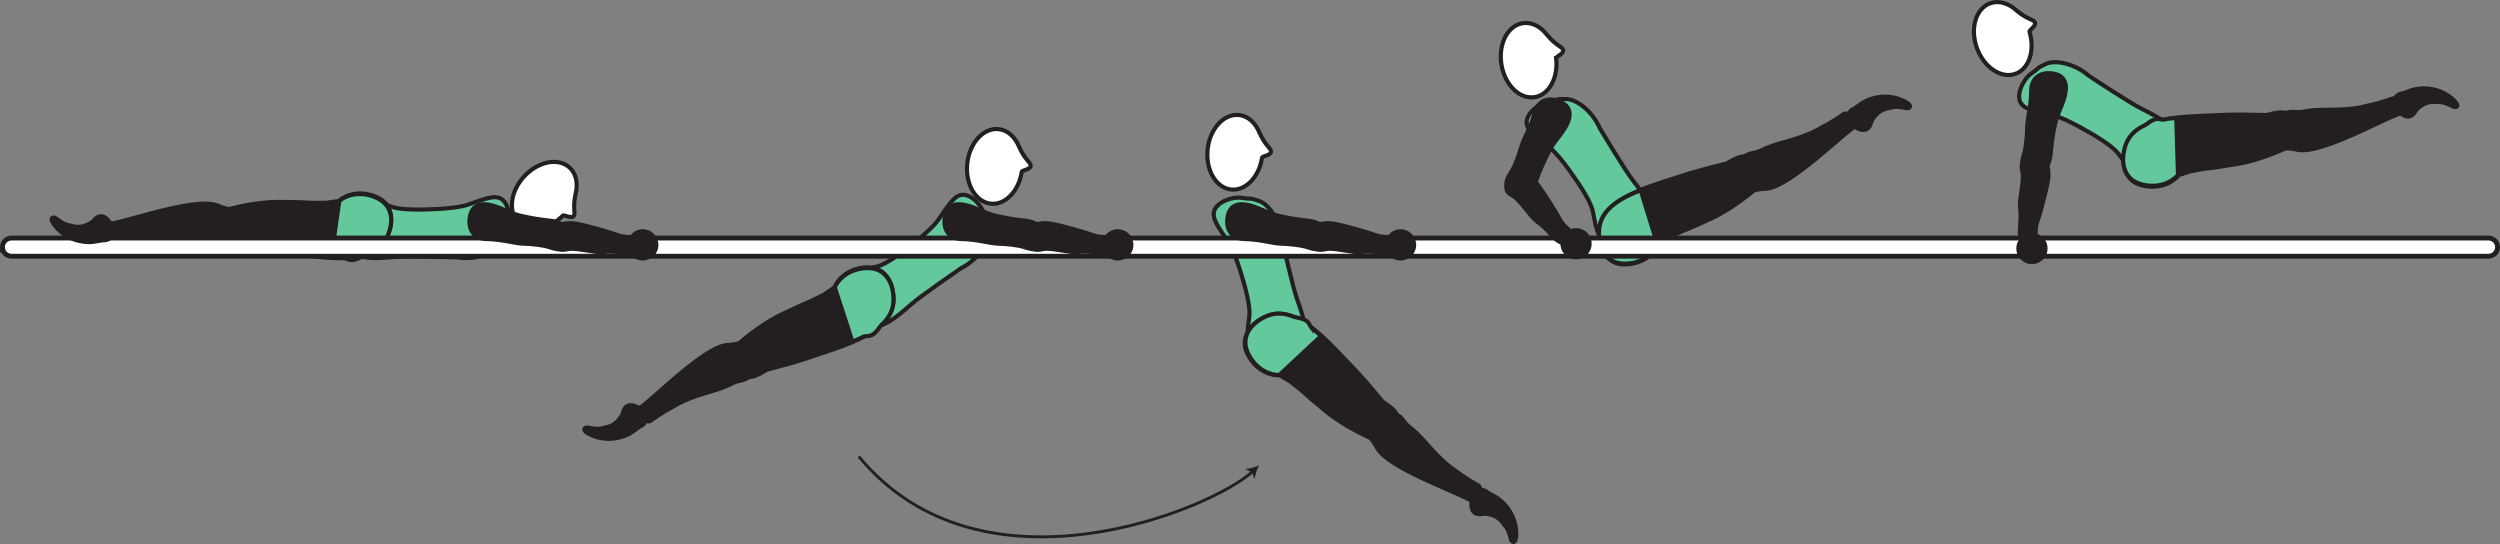 <?xml version="1.0" encoding="UTF-8" standalone="no"?>
<!-- Created with Inkscape (http://www.inkscape.org/) -->

<svg
   version="1.1"
   id="svg1"
   width="341.258"
   height="74.26"
   viewBox="0 0 341.258 74.26"
   sodipodi:docname="cell.svg"
   xmlns:inkscape="http://www.inkscape.org/namespaces/inkscape"
   xmlns:sodipodi="http://sodipodi.sourceforge.net/DTD/sodipodi-0.dtd"
   xmlns="http://www.w3.org/2000/svg"
   xmlns:svg="http://www.w3.org/2000/svg">
  <rect x="0" y="0" width="341.258" height="74.26" fill="#808080" stroke="none"/>
  <sodipodi:namedview
     id="namedview1"
     pagecolor="#ffffff"
     bordercolor="#000000"
     borderopacity="0.25"
     inkscape:showpageshadow="2"
     inkscape:pageopacity="0.0"
     inkscape:pagecheckerboard="0"
     inkscape:deskcolor="#d1d1d1">
    <inkscape:page
       x="0"
       y="0"
       inkscape:label="1"
       id="page1"
       width="341.258"
       height="74.26"
       margin="0"
       bleed="0" />
  </sodipodi:namedview>
  <defs
     id="defs1" />
  <path
     style="fill:#231f20;fill-opacity:1;fill-rule:nonzero;stroke:none"
     d="m 255.556,16.625 c -0.27,1.328 -1.249,1.484 -2.14,0.943 -0.266,-0.156 -0.662,-0.016 -0.906,-0.192 -0.568,-0.418 -0.782,-2.147 0.614,-2.694 0.099,-0.041 0.735,-0.552 1.276,-0.864 1.047,-0.605 3.443,-1.313 5.798,0.004 1.113,0.626 0.541,1.163 0.009,1.054 -1.672,-0.366 -1.88,-0.068 -2.359,-0.006 -1.609,0.214 -2.292,1.755 -2.292,1.755"
     id="path4" />
  <path
     style="fill:none;stroke:#231f20;stroke-width:0.333;stroke-linecap:butt;stroke-linejoin:miter;stroke-miterlimit:4;stroke-dasharray:none;stroke-opacity:1"
     d="m 255.556,16.625 c -0.27,1.328 -1.249,1.484 -2.14,0.943 -0.266,-0.156 -0.662,-0.016 -0.906,-0.192 -0.568,-0.418 -0.782,-2.147 0.614,-2.694 0.099,-0.041 0.735,-0.552 1.276,-0.864 1.047,-0.605 3.443,-1.313 5.798,0.004 1.113,0.626 0.541,1.163 0.009,1.054 -1.672,-0.366 -1.88,-0.068 -2.359,-0.006 -1.609,0.214 -2.292,1.755 -2.292,1.755 z"
     id="path5" />
  <path
     style="fill:#63c99d;fill-opacity:1;fill-rule:nonzero;stroke:none"
     d="m 215.635,25.292 c 1.703,2.636 1.781,3.385 1.937,4.302 0.974,5.692 3.755,5.104 5.848,3.13 2.48,-2.323 3.407,-3.11 -0.489,-8.052 -1.088,-1.37 -4.563,-7.183 -4.563,-7.183 -0.962,-2.255 -3.098,-3.932 -4.561,-3.968 -1.532,-0.032 -0.933,0.093 -2.355,0.323 -1.36,0.213 -3.046,1.598 -3.062,2.838 -0.016,1.188 1.396,2.058 3.281,3.584 1.489,1.208 3.964,5.026 3.964,5.026"
     id="path6" />
  <path
     style="fill:none;stroke:#231f20;stroke-width:0.566;stroke-linecap:butt;stroke-linejoin:miter;stroke-miterlimit:4;stroke-dasharray:none;stroke-opacity:1"
     d="m 215.635,25.292 c 1.703,2.636 1.781,3.385 1.937,4.302 0.974,5.692 3.755,5.104 5.848,3.13 2.48,-2.323 3.407,-3.11 -0.489,-8.052 -1.088,-1.37 -4.563,-7.183 -4.563,-7.183 -0.962,-2.255 -3.098,-3.932 -4.561,-3.968 -1.532,-0.032 -0.933,0.093 -2.355,0.323 -1.36,0.213 -3.046,1.598 -3.062,2.838 -0.016,1.188 1.396,2.058 3.281,3.584 1.489,1.208 3.964,5.026 3.964,5.026 z"
     id="path7" />
  <path
     style="fill:#231f20;fill-opacity:1;fill-rule:nonzero;stroke:none"
     d="m 237.702,23.698 c 0.734,2.146 1.162,2.463 2.094,2.208 0.624,-0.166 1.239,-0.109 1.62,-0.188 1.266,-0.27 3.286,-1.27 8.28,-5.566 1.12,-0.975 2.715,-2.334 3.418,-2.834 1.098,-0.797 -0.97,-2.089 -1.407,-1.776 -1.4,0.99 -2.443,1.552 -2.989,1.838 -0.386,0.193 -1,0.636 -2.574,1.209 -2.369,0.864 -3.921,1.031 -5.812,1.979 -0.885,0.442 -1.817,0.218 -2.458,1.089 -0.651,0.875 -0.172,2.041 -0.172,2.041"
     id="path8" />
  <path
     style="fill:none;stroke:#231f20;stroke-width:0.566;stroke-linecap:butt;stroke-linejoin:miter;stroke-miterlimit:4;stroke-dasharray:none;stroke-opacity:1"
     d="m 237.702,23.698 c 0.734,2.146 1.162,2.463 2.094,2.208 0.624,-0.166 1.239,-0.109 1.62,-0.188 1.266,-0.27 3.286,-1.27 8.28,-5.566 1.12,-0.975 2.715,-2.334 3.418,-2.834 1.098,-0.797 -0.97,-2.089 -1.407,-1.776 -1.4,0.99 -2.443,1.552 -2.989,1.838 -0.386,0.193 -1,0.636 -2.574,1.209 -2.369,0.864 -3.921,1.031 -5.812,1.979 -0.885,0.442 -1.817,0.218 -2.458,1.089 -0.651,0.875 -0.172,2.041 -0.172,2.041 z"
     id="path9" />
  <path
     style="fill:#231f20;fill-opacity:1;fill-rule:nonzero;stroke:#231f20;stroke-width:0.566;stroke-linecap:round;stroke-linejoin:round;stroke-miterlimit:4;stroke-dasharray:none;stroke-opacity:1"
     d="m 238.9,21.505 c -1.276,-0.625 -2.937,0.751 -3.27,0.828 -4.871,1.193 -5.194,1.401 -8.823,2.563 -5.272,1.688 -8.615,3.65 -8.527,7 0.052,2.27 1.074,3.552 2.307,4.01 1.371,0.5 4.527,0.099 5.745,-2.521 l 1.438,-0.937 c 1.041,-0.511 1.557,-0.766 2.089,-0.979 0.937,-0.36 1.916,-0.808 3.692,-1.625 3.161,-1.448 6.027,-4 6.027,-4 0.276,-0.135 0.452,-0.359 0.566,-0.604"
     id="path10" />
  <path
     style="fill:#63c99d;fill-opacity:1;fill-rule:nonzero;stroke:#231f20;stroke-width:0.566;stroke-linecap:butt;stroke-linejoin:miter;stroke-miterlimit:4;stroke-dasharray:none;stroke-opacity:1"
     d="m 223.958,25.98 c -3.522,1.333 -5.656,3.03 -5.688,5.677 -0.026,2.271 0.942,3.593 2.161,4.099 1.349,0.546 4.511,0.265 5.833,-2.308 z"
     id="path11" />
  <path
     style="fill:#63c99d;fill-opacity:1;fill-rule:nonzero;stroke:none"
     d="m 169.953,39.198 c 0.786,3.031 0.63,3.771 0.494,4.682 -0.854,5.72 1.973,6.026 4.583,4.802 3.068,-1.432 4.198,-1.89 2.042,-7.797 -0.604,-1.645 -2.089,-8.255 -2.089,-8.255 -0.213,-2.437 -1.719,-4.702 -3.093,-5.188 -1.448,-0.509 -0.916,-0.202 -2.333,-0.432 -1.364,-0.218 -3.402,0.574 -3.803,1.746 -0.385,1.12 0.688,2.396 2,4.432 1.037,1.609 2.199,6.01 2.199,6.01"
     id="path12" />
  <path
     style="fill:none;stroke:#231f20;stroke-width:0.566;stroke-linecap:butt;stroke-linejoin:miter;stroke-miterlimit:4;stroke-dasharray:none;stroke-opacity:1"
     d="m 169.953,39.198 c 0.786,3.031 0.63,3.771 0.494,4.682 -0.854,5.72 1.973,6.026 4.583,4.802 3.068,-1.432 4.198,-1.89 2.042,-7.797 -0.604,-1.645 -2.089,-8.255 -2.089,-8.255 -0.213,-2.437 -1.719,-4.702 -3.093,-5.188 -1.448,-0.509 -0.916,-0.202 -2.333,-0.432 -1.364,-0.218 -3.402,0.574 -3.803,1.746 -0.385,1.12 0.688,2.396 2,4.432 1.037,1.609 2.199,6.01 2.199,6.01 z"
     id="path13" />
  <path
     style="fill:#231f20;fill-opacity:1;fill-rule:nonzero;stroke:none"
     d="m 188.379,57.24 c -1.609,1.598 -1.708,2.125 -1.072,2.844 0.416,0.489 0.635,1.072 0.875,1.38 0.796,1.021 2.577,2.406 8.614,5.015 1.37,0.594 3.291,1.443 4.042,1.848 1.197,0.636 1.464,-1.781 0.989,-2.041 -1.5,-0.823 -2.464,-1.516 -2.963,-1.891 -0.344,-0.254 -1.005,-0.62 -2.204,-1.786 -1.817,-1.76 -2.634,-3.077 -4.322,-4.364 -0.776,-0.609 -0.979,-1.541 -2.042,-1.74 -1.073,-0.203 -1.917,0.735 -1.917,0.735"
     id="path14" />
  <path
     style="fill:none;stroke:#231f20;stroke-width:0.566;stroke-linecap:butt;stroke-linejoin:miter;stroke-miterlimit:4;stroke-dasharray:none;stroke-opacity:1"
     d="m 188.379,57.24 c -1.609,1.598 -1.708,2.125 -1.072,2.844 0.416,0.489 0.635,1.072 0.875,1.38 0.796,1.021 2.577,2.406 8.614,5.015 1.37,0.594 3.291,1.443 4.042,1.848 1.197,0.636 1.464,-1.781 0.989,-2.041 -1.5,-0.823 -2.464,-1.516 -2.963,-1.891 -0.344,-0.254 -1.005,-0.62 -2.204,-1.786 -1.817,-1.76 -2.634,-3.077 -4.322,-4.364 -0.776,-0.609 -0.979,-1.541 -2.042,-1.74 -1.073,-0.203 -1.917,0.735 -1.917,0.735 z"
     id="path15" />
  <path
     style="fill:#231f20;fill-opacity:1;fill-rule:nonzero;stroke:#231f20;stroke-width:0.566;stroke-linecap:round;stroke-linejoin:round;stroke-miterlimit:4;stroke-dasharray:none;stroke-opacity:1"
     d="m 190.879,57.365 c 0,-1.423 -1.963,-2.319 -2.172,-2.584 -3.192,-3.864 -3.525,-4.057 -6.161,-6.828 -3.807,-4.005 -7.031,-6.161 -10.011,-4.629 -2.02,1.046 -2.728,2.525 -2.604,3.837 0.147,1.448 1.885,4.109 4.776,4.073 l 1.469,0.88 c 0.916,0.719 1.37,1.068 1.792,1.454 0.734,0.688 1.563,1.374 3.072,2.614 2.678,2.208 6.23,3.683 6.23,3.683 0.245,0.187 0.516,0.249 0.792,0.239"
     id="path16" />
  <path
     style="fill:#63c99d;fill-opacity:1;fill-rule:nonzero;stroke:none"
     d="m 179.01,44.724 c -0.084,-0.11 -0.151,-0.219 -0.199,-0.323 -0.364,-0.787 -1.025,-0.912 -2.187,-1.151 -1.333,-0.562 -2.614,-0.625 -3.874,-0.032 -2.058,0.97 -2.824,2.418 -2.745,3.73 0.088,1.458 1.734,4.182 4.614,4.25 l 5.713,-5.333 c -0.448,-0.423 -0.885,-0.797 -1.322,-1.141"
     id="path17" />
  <path
     style="fill:none;stroke:#231f20;stroke-width:0.566;stroke-linecap:butt;stroke-linejoin:miter;stroke-miterlimit:4;stroke-dasharray:none;stroke-opacity:1"
     d="m 179.01,44.724 c -0.084,-0.11 -0.151,-0.219 -0.199,-0.323 -0.364,-0.787 -1.025,-0.912 -2.187,-1.151 -1.333,-0.562 -2.614,-0.625 -3.874,-0.032 -2.058,0.97 -2.824,2.418 -2.745,3.73 0.088,1.458 1.734,4.182 4.614,4.25 l 5.713,-5.333 c -0.448,-0.423 -0.885,-0.797 -1.322,-1.141 z"
     id="path18" />
  <path
     style="fill:#231f20;fill-opacity:1;fill-rule:nonzero;stroke:none"
     d="m 202.531,70.229 c -1.308,0.333 -1.881,-0.484 -1.787,-1.516 0.031,-0.307 -0.266,-0.604 -0.213,-0.895 0.124,-0.699 1.588,-1.647 2.687,-0.625 0.078,0.068 0.817,0.416 1.333,0.765 0.995,0.688 2.677,2.531 2.527,5.224 -0.079,1.276 -0.819,0.995 -0.943,0.469 -0.401,-1.661 -0.761,-1.729 -1.027,-2.13 -0.896,-1.36 -2.577,-1.292 -2.577,-1.292"
     id="path19" />
  <path
     style="fill:none;stroke:#231f20;stroke-width:0.333;stroke-linecap:butt;stroke-linejoin:miter;stroke-miterlimit:4;stroke-dasharray:none;stroke-opacity:1"
     d="m 202.531,70.229 c -1.308,0.333 -1.881,-0.484 -1.787,-1.516 0.031,-0.307 -0.266,-0.604 -0.213,-0.895 0.124,-0.699 1.588,-1.647 2.687,-0.625 0.078,0.068 0.817,0.416 1.333,0.765 0.995,0.688 2.677,2.531 2.527,5.224 -0.079,1.276 -0.819,0.995 -0.943,0.469 -0.401,-1.661 -0.761,-1.729 -1.027,-2.13 -0.896,-1.36 -2.577,-1.292 -2.577,-1.292 z"
     id="path20" />
  <path
     style="fill:#63c99d;fill-opacity:1;fill-rule:nonzero;stroke:none"
     d="m 123.25,34.354 c -2.527,1.859 -3.267,1.984 -4.167,2.192 -5.625,1.334 -4.865,4.068 -2.761,6.038 2.464,2.328 3.313,3.208 7.995,-0.99 1.308,-1.172 6.896,-5 6.896,-5 2.188,-1.1 3.729,-3.338 3.672,-4.797 -0.063,-1.531 -0.151,-0.921 -0.464,-2.323 -0.302,-1.349 -1.791,-2.948 -3.026,-2.885 -1.188,0.057 -1.969,1.525 -3.374,3.5 -1.115,1.557 -4.771,4.265 -4.771,4.265"
     id="path21" />
  <path
     style="fill:none;stroke:#231f20;stroke-width:0.566;stroke-linecap:butt;stroke-linejoin:miter;stroke-miterlimit:4;stroke-dasharray:none;stroke-opacity:1"
     d="m 123.25,34.354 c -2.527,1.859 -3.267,1.984 -4.167,2.192 -5.625,1.334 -4.865,4.068 -2.761,6.038 2.464,2.328 3.313,3.208 7.995,-0.99 1.308,-1.172 6.896,-5 6.896,-5 2.188,-1.1 3.729,-3.338 3.672,-4.797 -0.063,-1.531 -0.151,-0.921 -0.464,-2.323 -0.302,-1.349 -1.791,-2.948 -3.026,-2.885 -1.188,0.057 -1.969,1.525 -3.374,3.5 -1.115,1.557 -4.771,4.265 -4.771,4.265 z"
     id="path22" />
  <path
     style="fill:#ffffff;fill-opacity:1;fill-rule:nonzero;stroke:none"
     d="m 139.469,23.458 c 0.052,-0.245 1.202,-0.302 1.218,-0.822 0.01,-0.527 -0.756,-0.746 -1.557,-2.563 l -0.011,-0.016 c -0.546,-1.344 -1.562,-2.301 -2.808,-2.432 -2.066,-0.213 -3.978,1.891 -4.276,4.693 -0.296,2.818 1.147,5.26 3.21,5.484 1.978,0.208 3.817,-1.713 4.224,-4.344"
     id="path23" />
  <path
     style="fill:none;stroke:#231f20;stroke-width:0.566;stroke-linecap:butt;stroke-linejoin:miter;stroke-miterlimit:4;stroke-dasharray:none;stroke-opacity:1"
     d="m 139.469,23.458 c 0.052,-0.245 1.202,-0.302 1.218,-0.822 0.01,-0.527 -0.756,-0.746 -1.557,-2.563 l -0.011,-0.016 c -0.546,-1.344 -1.562,-2.301 -2.808,-2.432 -2.066,-0.213 -3.978,1.891 -4.276,4.693 -0.296,2.818 1.147,5.26 3.21,5.484 1.978,0.208 3.817,-1.713 4.224,-4.344 z"
     id="path24" />
  <path
     style="fill:#231f20;fill-opacity:1;fill-rule:nonzero;stroke:none"
     d="m 102.645,49.114 c -0.766,-2.134 -1.198,-2.448 -2.119,-2.177 -0.62,0.172 -1.245,0.125 -1.62,0.209 -1.261,0.296 -3.271,1.323 -8.194,5.687 -1.108,0.989 -2.691,2.371 -3.379,2.88 -1.083,0.813 0.995,2.079 1.426,1.756 1.386,-1.005 2.418,-1.584 2.97,-1.88 0.38,-0.204 0.989,-0.652 2.552,-1.245 2.36,-0.896 3.906,-1.083 5.786,-2.068 0.875,-0.448 1.807,-0.234 2.438,-1.12 0.636,-0.88 0.14,-2.042 0.14,-2.042"
     id="path25" />
  <path
     style="fill:none;stroke:#231f20;stroke-width:0.566;stroke-linecap:butt;stroke-linejoin:miter;stroke-miterlimit:4;stroke-dasharray:none;stroke-opacity:1"
     d="m 102.645,49.114 c -0.766,-2.134 -1.198,-2.448 -2.119,-2.177 -0.62,0.172 -1.245,0.125 -1.62,0.209 -1.261,0.296 -3.271,1.323 -8.194,5.687 -1.108,0.989 -2.691,2.371 -3.379,2.88 -1.083,0.813 0.995,2.079 1.426,1.756 1.386,-1.005 2.418,-1.584 2.97,-1.88 0.38,-0.204 0.989,-0.652 2.552,-1.245 2.36,-0.896 3.906,-1.083 5.786,-2.068 0.875,-0.448 1.807,-0.234 2.438,-1.12 0.636,-0.88 0.14,-2.042 0.14,-2.042 z"
     id="path26" />
  <path
     style="fill:#231f20;fill-opacity:1;fill-rule:nonzero;stroke:#231f20;stroke-width:0.566;stroke-linecap:round;stroke-linejoin:round;stroke-miterlimit:4;stroke-dasharray:none;stroke-opacity:1"
     d="m 101.478,51.328 c 1.292,0.6 2.933,-0.796 3.256,-0.88 4.853,-1.26 5.172,-1.474 8.797,-2.687 5.239,-1.761 8.556,-3.771 8.432,-7.115 -0.098,-2.276 -1.136,-3.542 -2.376,-3.985 -1.38,-0.479 -4.525,-0.031 -5.708,2.605 l -1.421,0.958 c -1.041,0.526 -1.547,0.792 -2.079,1.01 -0.932,0.375 -1.905,0.839 -3.672,1.678 -3.134,1.494 -5.968,4.088 -5.968,4.088 -0.276,0.141 -0.448,0.36 -0.552,0.609"
     id="path27" />
  <path
     style="fill:#63c99d;fill-opacity:1;fill-rule:nonzero;stroke:none"
     d="m 121.969,40.88 c -0.016,-2.271 -0.995,-3.578 -2.219,-4.062 -1.365,-0.537 -4.527,-0.198 -5.803,2.386 l 2.412,7.432 c 0.572,-0.23 1.099,-0.47 1.594,-0.714 0.13,-0.026 0.265,-0.046 0.38,-0.046 0.865,0.004 1.254,-0.543 1.969,-1.496 1.067,-0.968 1.667,-2.104 1.667,-3.5"
     id="path28" />
  <path
     style="fill:none;stroke:#231f20;stroke-width:0.566;stroke-linecap:butt;stroke-linejoin:miter;stroke-miterlimit:4;stroke-dasharray:none;stroke-opacity:1"
     d="m 121.969,40.88 c -0.016,-2.271 -0.995,-3.578 -2.219,-4.062 -1.365,-0.537 -4.527,-0.198 -5.803,2.386 l 2.412,7.432 c 0.572,-0.23 1.099,-0.47 1.594,-0.714 0.13,-0.026 0.265,-0.046 0.38,-0.046 0.865,0.004 1.254,-0.543 1.969,-1.496 1.067,-0.968 1.667,-2.104 1.667,-3.5 z"
     id="path29" />
  <path
     style="fill:#231f20;fill-opacity:1;fill-rule:nonzero;stroke:none"
     d="m 84.89,56.442 c 0.255,-1.328 1.234,-1.5 2.131,-0.973 0.27,0.151 0.661,0.011 0.905,0.183 0.579,0.405 0.819,2.134 -0.572,2.697 -0.095,0.041 -0.724,0.563 -1.261,0.885 -1.041,0.615 -3.427,1.355 -5.796,0.079 -1.126,-0.609 -0.563,-1.161 -0.032,-1.057 1.677,0.348 1.89,0.046 2.365,-0.027 1.61,-0.235 2.26,-1.787 2.26,-1.787"
     id="path30" />
  <path
     style="fill:none;stroke:#231f20;stroke-width:0.333;stroke-linecap:butt;stroke-linejoin:miter;stroke-miterlimit:4;stroke-dasharray:none;stroke-opacity:1"
     d="m 84.89,56.442 c 0.255,-1.328 1.234,-1.5 2.131,-0.973 0.27,0.151 0.661,0.011 0.905,0.183 0.579,0.405 0.819,2.134 -0.572,2.697 -0.095,0.041 -0.724,0.563 -1.261,0.885 -1.041,0.615 -3.427,1.355 -5.796,0.079 -1.126,-0.609 -0.563,-1.161 -0.032,-1.057 1.677,0.348 1.89,0.046 2.365,-0.027 1.61,-0.235 2.26,-1.787 2.26,-1.787 z"
     id="path31" />
  <path
     style="fill:#63c99d;fill-opacity:1;fill-rule:nonzero;stroke:none"
     d="m 57.311,28.609 c -3.135,0 -3.807,-0.339 -4.656,-0.697 -5.317,-2.266 -6.333,0.39 -5.801,3.224 0.609,3.333 0.77,4.541 7.031,3.937 1.745,-0.167 8.51,0.057 8.51,0.057 2.416,0.407 4.99,-0.478 5.807,-1.688 0.855,-1.27 0.422,-0.833 1,-2.15 0.557,-1.266 0.303,-3.432 -0.728,-4.115 -0.991,-0.661 -2.491,0.063 -4.792,0.817 -1.818,0.595 -6.371,0.615 -6.371,0.615"
     id="path32" />
  <path
     style="fill:none;stroke:#231f20;stroke-width:0.566;stroke-linecap:butt;stroke-linejoin:miter;stroke-miterlimit:4;stroke-dasharray:none;stroke-opacity:1"
     d="m 57.311,28.609 c -3.135,0 -3.807,-0.339 -4.656,-0.697 -5.317,-2.266 -6.333,0.39 -5.801,3.224 0.609,3.333 0.77,4.541 7.031,3.937 1.745,-0.167 8.51,0.057 8.51,0.057 2.416,0.407 4.99,-0.478 5.807,-1.688 0.855,-1.27 0.422,-0.833 1,-2.15 0.557,-1.266 0.303,-3.432 -0.728,-4.115 -0.991,-0.661 -2.491,0.063 -4.792,0.817 -1.818,0.595 -6.371,0.615 -6.371,0.615 z"
     id="path33" />
  <path
     style="fill:#ffffff;fill-opacity:1;fill-rule:nonzero;stroke:none"
     d="m 76.833,29.437 c 0.183,-0.167 1.145,0.469 1.469,0.057 0.322,-0.416 -0.167,-1.046 0.26,-2.984 l 0.005,-0.021 c 0.354,-1.411 0.104,-2.776 -0.822,-3.624 -1.543,-1.396 -4.324,-0.833 -6.224,1.249 -1.907,2.095 -2.193,4.918 -0.662,6.319 1.469,1.337 4.088,0.88 5.974,-0.996"
     id="path34" />
  <path
     style="fill:none;stroke:#231f20;stroke-width:0.566;stroke-linecap:butt;stroke-linejoin:miter;stroke-miterlimit:4;stroke-dasharray:none;stroke-opacity:1"
     d="m 76.833,29.437 c 0.183,-0.167 1.145,0.469 1.469,0.057 0.322,-0.416 -0.167,-1.046 0.26,-2.984 l 0.005,-0.021 c 0.354,-1.411 0.104,-2.776 -0.822,-3.624 -1.543,-1.396 -4.324,-0.833 -6.224,1.249 -1.907,2.095 -2.193,4.918 -0.662,6.319 1.469,1.337 4.088,0.88 5.974,-0.996 z"
     id="path35" />
  <path
     style="fill:#231f20;fill-opacity:1;fill-rule:nonzero;stroke:none"
     d="m 31.811,31.344 c 0.251,-2.25 -0.004,-2.724 -0.947,-2.886 -0.636,-0.12 -1.172,-0.437 -1.553,-0.525 -1.26,-0.292 -3.514,-0.256 -9.854,1.504 -1.437,0.396 -3.463,0.943 -4.308,1.1 -1.328,0.249 -0.015,2.296 0.511,2.203 1.693,-0.298 2.87,-0.36 3.494,-0.386 0.428,-0.016 1.178,-0.15 2.839,0.011 2.516,0.229 3.984,0.739 6.104,0.687 0.985,-0.015 1.73,0.584 2.683,0.068 0.964,-0.511 1.031,-1.776 1.031,-1.776"
     id="path36" />
  <path
     style="fill:none;stroke:#231f20;stroke-width:0.566;stroke-linecap:butt;stroke-linejoin:miter;stroke-miterlimit:4;stroke-dasharray:none;stroke-opacity:1"
     d="m 31.811,31.344 c 0.251,-2.25 -0.004,-2.724 -0.947,-2.886 -0.636,-0.12 -1.172,-0.437 -1.553,-0.525 -1.26,-0.292 -3.514,-0.256 -9.854,1.504 -1.437,0.396 -3.463,0.943 -4.308,1.1 -1.328,0.249 -0.015,2.296 0.511,2.203 1.693,-0.298 2.87,-0.36 3.494,-0.386 0.428,-0.016 1.178,-0.15 2.839,0.011 2.516,0.229 3.984,0.739 6.104,0.687 0.985,-0.015 1.73,0.584 2.683,0.068 0.964,-0.511 1.031,-1.776 1.031,-1.776 z"
     id="path37" />
  <path
     style="fill:#231f20;fill-opacity:1;fill-rule:nonzero;stroke:#231f20;stroke-width:0.566;stroke-linecap:round;stroke-linejoin:round;stroke-miterlimit:4;stroke-dasharray:none;stroke-opacity:1"
     d="m 29.786,32.818 c 0.896,1.11 2.984,0.572 3.312,0.646 4.912,1.005 5.292,0.953 9.079,1.453 5.484,0.724 9.344,0.38 10.703,-2.677 0.918,-2.088 0.542,-3.683 -0.38,-4.62 -1.026,-1.042 -4.047,-2.02 -6.271,-0.178 l -1.697,0.235 c -1.168,0.016 -1.74,0.032 -2.313,-0.005 -1,-0.072 -2.078,-0.088 -4.031,-0.11 -3.475,-0.036 -7.157,1.047 -7.157,1.047 -0.312,0 -0.567,0.125 -0.771,0.303"
     id="path38" />
  <path
     style="fill:#63c99d;fill-opacity:1;fill-rule:nonzero;stroke:none"
     d="m 52.578,27.828 c -0.985,-1.083 -3.974,-2.171 -6.261,-0.411 l -1.104,7.735 c 0.615,0.052 1.188,0.066 1.745,0.061 0.13,0.032 0.26,0.073 0.359,0.125 0.776,0.386 1.371,0.068 2.428,-0.473 1.391,-0.401 2.427,-1.156 3.036,-2.412 0.99,-2.047 0.683,-3.651 -0.203,-4.625"
     id="path39" />
  <path
     style="fill:none;stroke:#231f20;stroke-width:0.566;stroke-linecap:butt;stroke-linejoin:miter;stroke-miterlimit:4;stroke-dasharray:none;stroke-opacity:1"
     d="m 52.578,27.828 c -0.985,-1.083 -3.974,-2.171 -6.261,-0.411 l -1.104,7.735 c 0.615,0.052 1.188,0.066 1.745,0.061 0.13,0.032 0.26,0.073 0.359,0.125 0.776,0.386 1.371,0.068 2.428,-0.473 1.391,-0.401 2.427,-1.156 3.036,-2.412 0.99,-2.047 0.683,-3.651 -0.203,-4.625 z"
     id="path40" />
  <path
     style="fill:none;stroke:#231f20;stroke-width:0.4;stroke-linecap:butt;stroke-linejoin:miter;stroke-miterlimit:4;stroke-dasharray:none;stroke-opacity:1"
     d="m 117.213,62.297 c 16.854,20.432 48.48,7.041 53.765,2.062"
     id="path41" />
  <path
     style="fill:#231f20;fill-opacity:1;fill-rule:nonzero;stroke:none"
     d="m 171.859,63.531 c -0.272,0.542 -0.537,1.287 -0.595,1.859 l -0.4,-0.921 -0.901,-0.459 c 0.577,-0.02 1.333,-0.24 1.896,-0.479"
     id="path42" />
  <path
     style="fill:#ffffff;fill-opacity:1;fill-rule:nonzero;stroke:none"
     d="m 0.333,33.734 c 0,0.683 0.552,1.24 1.24,1.24 H 339.687 c 0.681,0 1.238,-0.557 1.238,-1.24 0,-0.688 -0.557,-1.24 -1.238,-1.24 H 1.573 c -0.688,0 -1.24,0.552 -1.24,1.24"
     id="path43" />
  <path
     style="fill:none;stroke:#231f20;stroke-width:0.666;stroke-linecap:butt;stroke-linejoin:miter;stroke-miterlimit:4;stroke-dasharray:none;stroke-opacity:1"
     d="m 0.333,33.734 c 0,0.683 0.552,1.24 1.24,1.24 H 339.687 c 0.681,0 1.238,-0.557 1.238,-1.24 0,-0.688 -0.557,-1.24 -1.238,-1.24 H 1.573 c -0.688,0 -1.24,0.552 -1.24,1.24 z"
     id="path44" />
  <path
     style="fill:#ffffff;fill-opacity:1;fill-rule:nonzero;stroke:none"
     d="m 212.42,7.948 c -0.014,-0.244 1.084,-0.61 0.954,-1.115 -0.13,-0.509 -0.922,-0.52 -2.176,-2.052 l -0.022,-0.02 c -0.885,-1.152 -2.114,-1.797 -3.349,-1.589 -2.052,0.339 -3.333,2.874 -2.869,5.661 0.462,2.792 2.505,4.761 4.552,4.423 1.958,-0.323 3.218,-2.667 2.91,-5.308"
     id="path45" />
  <path
     style="fill:none;stroke:#231f20;stroke-width:0.566;stroke-linecap:butt;stroke-linejoin:miter;stroke-miterlimit:4;stroke-dasharray:none;stroke-opacity:1"
     d="m 212.42,7.948 c -0.014,-0.244 1.084,-0.61 0.954,-1.115 -0.13,-0.509 -0.922,-0.52 -2.176,-2.052 l -0.022,-0.02 c -0.885,-1.152 -2.114,-1.797 -3.349,-1.589 -2.052,0.339 -3.333,2.874 -2.869,5.661 0.462,2.792 2.505,4.761 4.552,4.423 1.958,-0.323 3.218,-2.667 2.91,-5.308 z"
     id="path46" />
  <path
     style="fill:#231f20;fill-opacity:1;fill-rule:nonzero;stroke:none"
     d="m 212.879,32.99 c -0.615,-0.177 -1.687,-1.813 -3.015,-2.714 -0.896,-0.615 -2.333,-2.948 -3.272,-3.49 -0.864,-0.5 -1.208,-0.806 -0.812,-1.885 0.235,-0.645 1.11,-1.719 1.594,-1.568 1.136,0.36 1.854,0.975 2.5,1.828 0.74,0.964 2.505,3.767 2.781,4.313 0.688,1.359 1.36,1.672 1.573,2.011 0.407,0.645 0.255,0.963 -0.098,1.312 -0.683,0.672 -1.251,0.193 -1.251,0.193"
     id="path47" />
  <path
     style="fill:none;stroke:#231f20;stroke-width:0.566;stroke-linecap:butt;stroke-linejoin:miter;stroke-miterlimit:4;stroke-dasharray:none;stroke-opacity:1"
     d="m 212.879,32.99 c -0.615,-0.177 -1.687,-1.813 -3.015,-2.714 -0.896,-0.615 -2.333,-2.948 -3.272,-3.49 -0.864,-0.5 -1.208,-0.806 -0.812,-1.885 0.235,-0.645 1.11,-1.719 1.594,-1.568 1.136,0.36 1.854,0.975 2.5,1.828 0.74,0.964 2.505,3.767 2.781,4.313 0.688,1.359 1.36,1.672 1.573,2.011 0.407,0.645 0.255,0.963 -0.098,1.312 -0.683,0.672 -1.251,0.193 -1.251,0.193 z"
     id="path48" />
  <path
     style="fill:#231f20;fill-opacity:1;fill-rule:nonzero;stroke:none"
     d="m 206.108,25.838 c -1.15,-0.593 0.099,-2.202 0.36,-2.666 0.271,-0.479 0.864,-1.911 1.187,-3.094 0.328,-1.188 1.24,-2.521 1.86,-4.76 0.317,-1.182 1.385,-2.12 3.072,-1.573 1.672,0.541 1.996,1.683 1.387,3.052 -0.606,1.364 -1.762,2.385 -2.464,3.724 -0.714,1.333 -1.318,2.76 -1.735,3.901 -0.473,1.296 -1.188,1.771 -1.661,1.787 -1.198,0.061 -2.006,-0.371 -2.006,-0.371"
     id="path49" />
  <path
     style="fill:none;stroke:#231f20;stroke-width:0.566;stroke-linecap:butt;stroke-linejoin:miter;stroke-miterlimit:4;stroke-dasharray:none;stroke-opacity:1"
     d="m 206.108,25.838 c -1.15,-0.593 0.099,-2.202 0.36,-2.666 0.271,-0.479 0.864,-1.911 1.187,-3.094 0.328,-1.188 1.24,-2.521 1.86,-4.76 0.317,-1.182 1.385,-2.12 3.072,-1.573 1.672,0.541 1.996,1.683 1.387,3.052 -0.606,1.364 -1.762,2.385 -2.464,3.724 -0.714,1.333 -1.318,2.76 -1.735,3.901 -0.473,1.296 -1.188,1.771 -1.661,1.787 -1.198,0.061 -2.006,-0.371 -2.006,-0.371 z"
     id="path50" />
  <path
     style="fill:#231f20;fill-opacity:1;fill-rule:nonzero;stroke:none"
     d="m 12.641,30.114 c 0.812,-1.082 1.771,-0.806 2.343,0.063 0.172,0.256 0.589,0.297 0.735,0.563 0.339,0.62 -0.208,2.276 -1.703,2.172 -0.109,-0.006 -0.902,0.188 -1.521,0.24 -1.208,0.093 -3.678,-0.292 -5.244,-2.486 -0.74,-1.036 0.009,-1.286 0.438,-0.957 1.353,1.047 1.676,0.875 2.14,1.015 1.541,0.5 2.813,-0.61 2.813,-0.61"
     id="path51" />
  <path
     style="fill:none;stroke:#231f20;stroke-width:0.333;stroke-linecap:butt;stroke-linejoin:miter;stroke-miterlimit:4;stroke-dasharray:none;stroke-opacity:1"
     d="m 12.641,30.114 c 0.812,-1.082 1.771,-0.806 2.343,0.063 0.172,0.256 0.589,0.297 0.735,0.563 0.339,0.62 -0.208,2.276 -1.703,2.172 -0.109,-0.006 -0.902,0.188 -1.521,0.24 -1.208,0.093 -3.678,-0.292 -5.244,-2.486 -0.74,-1.036 0.009,-1.286 0.438,-0.957 1.353,1.047 1.676,0.875 2.14,1.015 1.541,0.5 2.813,-0.61 2.813,-0.61 z"
     id="path52" />
  <path
     style="fill:#231f20;fill-opacity:1;fill-rule:nonzero;stroke:none"
     d="m 86.4,34.417 c -0.578,0.281 -2.458,-0.219 -4.051,-0.011 -1.079,0.146 -3.708,-0.636 -4.771,-0.412 -0.974,0.204 -1.437,0.204 -1.86,-0.864 -0.249,-0.636 -0.323,-2.021 0.141,-2.229 1.088,-0.489 2.036,-0.511 3.078,-0.312 1.198,0.229 4.385,1.14 4.953,1.359 1.417,0.557 2.126,0.338 2.51,0.448 0.735,0.213 0.84,0.546 0.807,1.046 -0.057,0.959 -0.807,0.975 -0.807,0.975"
     id="path53" />
  <path
     style="fill:none;stroke:#231f20;stroke-width:0.566;stroke-linecap:butt;stroke-linejoin:miter;stroke-miterlimit:4;stroke-dasharray:none;stroke-opacity:1"
     d="m 86.4,34.417 c -0.578,0.281 -2.458,-0.219 -4.051,-0.011 -1.079,0.146 -3.708,-0.636 -4.771,-0.412 -0.974,0.204 -1.437,0.204 -1.86,-0.864 -0.249,-0.636 -0.323,-2.021 0.141,-2.229 1.088,-0.489 2.036,-0.511 3.078,-0.312 1.198,0.229 4.385,1.14 4.953,1.359 1.417,0.557 2.126,0.338 2.51,0.448 0.735,0.213 0.84,0.546 0.807,1.046 -0.057,0.959 -0.807,0.975 -0.807,0.975 z"
     id="path54" />
  <path
     style="fill:#231f20;fill-opacity:1;fill-rule:nonzero;stroke:none"
     d="m 77.406,33.344 c -0.292,1.26 -2.161,0.448 -2.677,0.308 -0.531,-0.147 -2.068,-0.371 -3.287,-0.391 -1.23,-0.032 -2.749,-0.584 -5.073,-0.636 -1.224,-0.021 -2.395,-0.823 -2.281,-2.593 0.115,-1.756 1.141,-2.35 2.62,-2.095 1.469,0.256 2.751,1.12 4.214,1.48 1.464,0.359 3,0.593 4.209,0.713 1.375,0.146 2.005,0.719 2.14,1.183 0.354,1.14 0.136,2.031 0.136,2.031"
     id="path55" />
  <path
     style="fill:none;stroke:#231f20;stroke-width:0.566;stroke-linecap:butt;stroke-linejoin:miter;stroke-miterlimit:4;stroke-dasharray:none;stroke-opacity:1"
     d="m 77.406,33.344 c -0.292,1.26 -2.161,0.448 -2.677,0.308 -0.531,-0.147 -2.068,-0.371 -3.287,-0.391 -1.23,-0.032 -2.749,-0.584 -5.073,-0.636 -1.224,-0.021 -2.395,-0.823 -2.281,-2.593 0.115,-1.756 1.141,-2.35 2.62,-2.095 1.469,0.256 2.751,1.12 4.214,1.48 1.464,0.359 3,0.593 4.209,0.713 1.375,0.146 2.005,0.719 2.14,1.183 0.354,1.14 0.136,2.031 0.136,2.031 z"
     id="path56" />
  <path
     style="fill:#231f20;fill-opacity:1;fill-rule:nonzero;stroke:none"
     d="m 151.239,34.417 c -0.573,0.281 -2.458,-0.219 -4.052,-0.011 -1.078,0.146 -3.704,-0.636 -4.766,-0.412 -0.974,0.204 -1.438,0.204 -1.859,-0.864 -0.255,-0.636 -0.328,-2.021 0.14,-2.229 1.084,-0.489 2.032,-0.511 3.079,-0.312 1.197,0.229 4.38,1.14 4.953,1.359 1.416,0.557 2.125,0.338 2.511,0.448 0.733,0.213 0.833,0.546 0.801,1.046 -0.057,0.959 -0.807,0.975 -0.807,0.975"
     id="path57" />
  <path
     style="fill:none;stroke:#231f20;stroke-width:0.566;stroke-linecap:butt;stroke-linejoin:miter;stroke-miterlimit:4;stroke-dasharray:none;stroke-opacity:1"
     d="m 151.239,34.417 c -0.573,0.281 -2.458,-0.219 -4.052,-0.011 -1.078,0.146 -3.704,-0.636 -4.766,-0.412 -0.974,0.204 -1.438,0.204 -1.859,-0.864 -0.255,-0.636 -0.328,-2.021 0.14,-2.229 1.084,-0.489 2.032,-0.511 3.079,-0.312 1.197,0.229 4.38,1.14 4.953,1.359 1.416,0.557 2.125,0.338 2.511,0.448 0.733,0.213 0.833,0.546 0.801,1.046 -0.057,0.959 -0.807,0.975 -0.807,0.975 z"
     id="path58" />
  <path
     style="fill:#231f20;fill-opacity:1;fill-rule:nonzero;stroke:none"
     d="m 142.25,33.344 c -0.297,1.26 -2.167,0.448 -2.683,0.308 -0.526,-0.147 -2.068,-0.371 -3.286,-0.391 -1.23,-0.032 -2.746,-0.584 -5.068,-0.636 -1.224,-0.021 -2.402,-0.823 -2.282,-2.593 0.11,-1.756 1.136,-2.35 2.615,-2.095 1.469,0.256 2.751,1.12 4.219,1.48 1.464,0.359 2.994,0.593 4.204,0.713 1.374,0.146 2.005,0.719 2.14,1.183 0.36,1.14 0.141,2.031 0.141,2.031"
     id="path59" />
  <path
     style="fill:none;stroke:#231f20;stroke-width:0.566;stroke-linecap:butt;stroke-linejoin:miter;stroke-miterlimit:4;stroke-dasharray:none;stroke-opacity:1"
     d="m 142.25,33.344 c -0.297,1.26 -2.167,0.448 -2.683,0.308 -0.526,-0.147 -2.068,-0.371 -3.286,-0.391 -1.23,-0.032 -2.746,-0.584 -5.068,-0.636 -1.224,-0.021 -2.402,-0.823 -2.282,-2.593 0.11,-1.756 1.136,-2.35 2.615,-2.095 1.469,0.256 2.751,1.12 4.219,1.48 1.464,0.359 2.994,0.593 4.204,0.713 1.374,0.146 2.005,0.719 2.14,1.183 0.36,1.14 0.141,2.031 0.141,2.031 z"
     id="path60" />
  <path
     style="fill:#ffffff;fill-opacity:1;fill-rule:nonzero;stroke:none"
     d="m 172.275,21.526 c 0.052,-0.24 1.203,-0.302 1.219,-0.817 0.01,-0.532 -0.755,-0.751 -1.558,-2.563 l -0.01,-0.021 c -0.547,-1.344 -1.558,-2.297 -2.807,-2.427 -2.068,-0.213 -3.978,1.886 -4.276,4.687 -0.292,2.824 1.146,5.267 3.208,5.485 1.979,0.214 3.817,-1.714 4.224,-4.344"
     id="path61" />
  <path
     style="fill:none;stroke:#231f20;stroke-width:0.566;stroke-linecap:butt;stroke-linejoin:miter;stroke-miterlimit:4;stroke-dasharray:none;stroke-opacity:1"
     d="m 172.275,21.526 c 0.052,-0.24 1.203,-0.302 1.219,-0.817 0.01,-0.532 -0.755,-0.751 -1.558,-2.563 l -0.01,-0.021 c -0.547,-1.344 -1.558,-2.297 -2.807,-2.427 -2.068,-0.213 -3.978,1.886 -4.276,4.687 -0.292,2.824 1.146,5.267 3.208,5.485 1.979,0.214 3.817,-1.714 4.224,-4.344 z"
     id="path62" />
  <path
     style="fill:#231f20;fill-opacity:1;fill-rule:nonzero;stroke:none"
     d="m 189.838,34.417 c -0.574,0.281 -2.459,-0.219 -4.058,-0.011 -1.073,0.146 -3.702,-0.636 -4.76,-0.412 -0.98,0.204 -1.442,0.204 -1.865,-0.864 -0.249,-0.636 -0.323,-2.021 0.147,-2.229 1.082,-0.489 2.03,-0.511 3.077,-0.312 1.199,0.229 4.38,1.14 4.953,1.359 1.412,0.557 2.12,0.338 2.511,0.448 0.729,0.213 0.833,0.546 0.801,1.046 -0.057,0.959 -0.806,0.975 -0.806,0.975"
     id="path63" />
  <path
     style="fill:none;stroke:#231f20;stroke-width:0.566;stroke-linecap:butt;stroke-linejoin:miter;stroke-miterlimit:4;stroke-dasharray:none;stroke-opacity:1"
     d="m 189.838,34.417 c -0.574,0.281 -2.459,-0.219 -4.058,-0.011 -1.073,0.146 -3.702,-0.636 -4.76,-0.412 -0.98,0.204 -1.442,0.204 -1.865,-0.864 -0.249,-0.636 -0.323,-2.021 0.147,-2.229 1.082,-0.489 2.03,-0.511 3.077,-0.312 1.199,0.229 4.38,1.14 4.953,1.359 1.412,0.557 2.12,0.338 2.511,0.448 0.729,0.213 0.833,0.546 0.801,1.046 -0.057,0.959 -0.806,0.975 -0.806,0.975 z"
     id="path64" />
  <path
     style="fill:#231f20;fill-opacity:1;fill-rule:nonzero;stroke:none"
     d="m 180.843,33.344 c -0.292,1.26 -2.161,0.448 -2.677,0.308 -0.531,-0.147 -2.068,-0.371 -3.287,-0.391 -1.229,-0.032 -2.744,-0.584 -5.072,-0.636 -1.224,-0.021 -2.396,-0.823 -2.281,-2.593 0.115,-1.756 1.14,-2.35 2.619,-2.095 1.469,0.256 2.75,1.12 4.218,1.48 1.464,0.359 2.996,0.593 4.204,0.713 1.375,0.146 2.005,0.719 2.14,1.183 0.36,1.14 0.136,2.031 0.136,2.031"
     id="path65" />
  <path
     style="fill:none;stroke:#231f20;stroke-width:0.566;stroke-linecap:butt;stroke-linejoin:miter;stroke-miterlimit:4;stroke-dasharray:none;stroke-opacity:1"
     d="m 180.843,33.344 c -0.292,1.26 -2.161,0.448 -2.677,0.308 -0.531,-0.147 -2.068,-0.371 -3.287,-0.391 -1.229,-0.032 -2.744,-0.584 -5.072,-0.636 -1.224,-0.021 -2.396,-0.823 -2.281,-2.593 0.115,-1.756 1.14,-2.35 2.619,-2.095 1.469,0.256 2.75,1.12 4.218,1.48 1.464,0.359 2.996,0.593 4.204,0.713 1.375,0.146 2.005,0.719 2.14,1.183 0.36,1.14 0.136,2.031 0.136,2.031 z"
     id="path66" />
  <path
     style="fill:#231f20;fill-opacity:1;fill-rule:nonzero;stroke:none"
     d="m 88.302,31.365 c 1.135,0.307 1.807,1.484 1.5,2.62 -0.313,1.135 -1.485,1.807 -2.62,1.5 -1.136,-0.313 -1.808,-1.485 -1.5,-2.625 0.312,-1.136 1.484,-1.808 2.62,-1.495"
     id="path67" />
  <path
     style="fill:#231f20;fill-opacity:1;fill-rule:nonzero;stroke:none"
     d="m 153.141,31.365 c 1.14,0.307 1.806,1.484 1.5,2.62 -0.314,1.135 -1.486,1.807 -2.62,1.5 -1.136,-0.313 -1.808,-1.485 -1.495,-2.625 0.307,-1.136 1.479,-1.808 2.615,-1.495"
     id="path68" />
  <path
     style="fill:#231f20;fill-opacity:1;fill-rule:nonzero;stroke:none"
     d="m 191.739,31.365 c 1.135,0.307 1.807,1.484 1.5,2.62 -0.313,1.135 -1.485,1.807 -2.62,1.5 -1.136,-0.313 -1.808,-1.485 -1.495,-2.625 0.307,-1.136 1.479,-1.808 2.615,-1.495"
     id="path69" />
  <path
     style="fill:#231f20;fill-opacity:1;fill-rule:nonzero;stroke:none"
     d="m 216.926,32.109 c 0.641,0.991 0.36,2.308 -0.63,2.953 -0.989,0.642 -2.313,0.355 -2.948,-0.629 -0.641,-0.991 -0.36,-2.313 0.626,-2.953 0.994,-0.642 2.317,-0.355 2.952,0.629"
     id="path70" />
  <path
     style="fill:#63c99d;fill-opacity:1;fill-rule:nonzero;stroke:none"
     d="m 286.02,18.552 c 2.667,1.641 3.063,2.286 3.594,3.042 3.344,4.714 5.598,2.984 6.636,0.296 1.228,-3.156 1.728,-4.27 -3.918,-7.046 -1.578,-0.766 -7.218,-4.511 -7.218,-4.511 -1.844,-1.62 -4.495,-2.213 -5.823,-1.615 -1.401,0.636 -0.803,0.491 -1.989,1.308 -1.131,0.782 -2.052,2.76 -1.532,3.886 0.494,1.078 2.146,1.254 4.505,1.817 1.86,0.448 5.745,2.823 5.745,2.823"
     id="path71" />
  <path
     style="fill:none;stroke:#231f20;stroke-width:0.566;stroke-linecap:butt;stroke-linejoin:miter;stroke-miterlimit:4;stroke-dasharray:none;stroke-opacity:1"
     d="m 286.02,18.552 c 2.667,1.641 3.063,2.286 3.594,3.042 3.344,4.714 5.598,2.984 6.636,0.296 1.228,-3.156 1.728,-4.27 -3.918,-7.046 -1.578,-0.766 -7.218,-4.511 -7.218,-4.511 -1.844,-1.62 -4.495,-2.213 -5.823,-1.615 -1.401,0.636 -0.803,0.491 -1.989,1.308 -1.131,0.782 -2.052,2.76 -1.532,3.886 0.494,1.078 2.146,1.254 4.505,1.817 1.86,0.448 5.745,2.823 5.745,2.823 z"
     id="path72" />
  <path
     style="fill:#ffffff;fill-opacity:1;fill-rule:nonzero;stroke:none"
     d="m 277.035,4.333 c -0.057,-0.239 0.953,-0.791 0.74,-1.265 -0.213,-0.484 -1,-0.344 -2.511,-1.635 l -0.02,-0.016 c -1.073,-0.98 -2.401,-1.391 -3.573,-0.969 -1.964,0.699 -2.776,3.423 -1.828,6.078 0.953,2.662 3.312,4.244 5.265,3.552 1.87,-0.666 2.699,-3.198 1.927,-5.745"
     id="path73" />
  <path
     style="fill:none;stroke:#231f20;stroke-width:0.566;stroke-linecap:butt;stroke-linejoin:miter;stroke-miterlimit:4;stroke-dasharray:none;stroke-opacity:1"
     d="m 277.035,4.333 c -0.057,-0.239 0.953,-0.791 0.74,-1.265 -0.213,-0.484 -1,-0.344 -2.511,-1.635 l -0.02,-0.016 c -1.073,-0.98 -2.401,-1.391 -3.573,-0.969 -1.964,0.699 -2.776,3.423 -1.828,6.078 0.953,2.662 3.312,4.244 5.265,3.552 1.87,-0.666 2.699,-3.198 1.927,-5.745 z"
     id="path74" />
  <path
     style="fill:#231f20;fill-opacity:1;fill-rule:nonzero;stroke:none"
     d="m 275.811,32.38 c -0.291,-0.572 0.177,-2.463 -0.057,-4.052 -0.162,-1.078 0.573,-3.719 0.333,-4.776 -0.219,-0.968 -0.228,-1.432 0.833,-1.875 0.631,-0.26 2.016,-0.359 2.23,0.104 0.51,1.079 0.546,2.021 0.365,3.079 -0.208,1.197 -1.068,4.39 -1.276,4.968 -0.532,1.428 -0.303,2.13 -0.407,2.521 -0.197,0.735 -0.525,0.839 -1.03,0.823 -0.959,-0.047 -0.991,-0.792 -0.991,-0.792"
     id="path75" />
  <path
     style="fill:none;stroke:#231f20;stroke-width:0.566;stroke-linecap:butt;stroke-linejoin:miter;stroke-miterlimit:4;stroke-dasharray:none;stroke-opacity:1"
     d="m 275.811,32.38 c -0.291,-0.572 0.177,-2.463 -0.057,-4.052 -0.162,-1.078 0.573,-3.719 0.333,-4.776 -0.219,-0.968 -0.228,-1.432 0.833,-1.875 0.631,-0.26 2.016,-0.359 2.23,0.104 0.51,1.079 0.546,2.021 0.365,3.079 -0.208,1.197 -1.068,4.39 -1.276,4.968 -0.532,1.428 -0.303,2.13 -0.407,2.521 -0.197,0.735 -0.525,0.839 -1.03,0.823 -0.959,-0.047 -0.991,-0.792 -0.991,-0.792 z"
     id="path76" />
  <path
     style="fill:#231f20;fill-opacity:1;fill-rule:nonzero;stroke:none"
     d="m 276.739,23.365 c -1.271,-0.271 -0.485,-2.152 -0.355,-2.672 0.131,-0.527 0.334,-2.073 0.334,-3.292 0.005,-1.229 0.536,-2.755 0.546,-5.083 0.006,-1.218 0.782,-2.406 2.552,-2.324 1.762,0.084 2.376,1.1 2.142,2.584 -0.224,1.479 -1.074,2.766 -1.407,4.24 -0.339,1.474 -0.541,3.01 -0.64,4.219 -0.12,1.38 -0.688,2.02 -1.147,2.161 -1.134,0.375 -2.025,0.167 -2.025,0.167"
     id="path77" />
  <path
     style="fill:none;stroke:#231f20;stroke-width:0.566;stroke-linecap:butt;stroke-linejoin:miter;stroke-miterlimit:4;stroke-dasharray:none;stroke-opacity:1"
     d="m 276.739,23.365 c -1.271,-0.271 -0.485,-2.152 -0.355,-2.672 0.131,-0.527 0.334,-2.073 0.334,-3.292 0.005,-1.229 0.536,-2.755 0.546,-5.083 0.006,-1.218 0.782,-2.406 2.552,-2.324 1.762,0.084 2.376,1.1 2.142,2.584 -0.224,1.479 -1.074,2.766 -1.407,4.24 -0.339,1.474 -0.541,3.01 -0.64,4.219 -0.12,1.38 -0.688,2.02 -1.147,2.161 -1.134,0.375 -2.025,0.167 -2.025,0.167 z"
     id="path78" />
  <path
     style="fill:#231f20;fill-opacity:1;fill-rule:nonzero;stroke:none"
     d="m 310.968,17.573 c 0.14,2.26 0.473,2.683 1.427,2.683 0.645,0.005 1.229,0.229 1.62,0.249 1.292,0.073 3.51,-0.349 9.453,-3.167 1.343,-0.645 3.249,-1.525 4.052,-1.822 1.271,-0.479 -0.376,-2.271 -0.88,-2.083 -1.611,0.583 -2.767,0.843 -3.376,0.973 -0.416,0.088 -1.135,0.35 -2.796,0.479 -2.516,0.209 -4.057,-0.047 -6.136,0.371 -0.964,0.186 -1.807,-0.282 -2.651,0.396 -0.865,0.661 -0.713,1.921 -0.713,1.921"
     id="path79" />
  <path
     style="fill:none;stroke:#231f20;stroke-width:0.566;stroke-linecap:butt;stroke-linejoin:miter;stroke-miterlimit:4;stroke-dasharray:none;stroke-opacity:1"
     d="m 310.968,17.573 c 0.14,2.26 0.473,2.683 1.427,2.683 0.645,0.005 1.229,0.229 1.62,0.249 1.292,0.073 3.51,-0.349 9.453,-3.167 1.343,-0.645 3.249,-1.525 4.052,-1.822 1.271,-0.479 -0.376,-2.271 -0.88,-2.083 -1.611,0.583 -2.767,0.843 -3.376,0.973 -0.416,0.088 -1.135,0.35 -2.796,0.479 -2.516,0.209 -4.057,-0.047 -6.136,0.371 -0.964,0.186 -1.807,-0.282 -2.651,0.396 -0.865,0.661 -0.713,1.921 -0.713,1.921 z"
     id="path80" />
  <path
     style="fill:#231f20;fill-opacity:1;fill-rule:nonzero;stroke:#231f20;stroke-width:0.566;stroke-linecap:round;stroke-linejoin:round;stroke-miterlimit:4;stroke-dasharray:none;stroke-opacity:1"
     d="m 312.707,15.776 c -1.067,-0.938 -3.031,-0.058 -3.375,-0.072 -5.011,-0.142 -5.375,-0.027 -9.188,0.129 -5.525,0.224 -9.27,1.224 -10.082,4.48 -0.547,2.203 0.093,3.713 1.166,4.479 1.188,0.844 4.334,1.297 6.208,-0.907 l 1.631,-0.52 c 1.145,-0.213 1.708,-0.323 2.281,-0.385 0.995,-0.1 2.058,-0.276 3.989,-0.59 3.427,-0.552 6.87,-2.254 6.87,-2.254 0.308,-0.058 0.532,-0.219 0.704,-0.427"
     id="path81" />
  <path
     style="fill:#63c99d;fill-opacity:1;fill-rule:nonzero;stroke:#231f20;stroke-width:0.566;stroke-linecap:butt;stroke-linejoin:miter;stroke-miterlimit:4;stroke-dasharray:none;stroke-opacity:1"
     d="m 297.067,16.084 c -0.656,0.057 -1.26,0.15 -1.833,0.26 -0.084,-0.011 -0.156,-0.02 -0.23,-0.042 -0.77,-0.229 -1.292,0.12 -2.125,0.744 -1.421,0.631 -2.401,1.579 -2.807,2.996 -0.625,2.182 -0.046,3.719 0.99,4.52 1.161,0.891 4.286,1.459 6.24,-0.672 z"
     id="path82" />
  <path
     style="fill:#231f20;fill-opacity:1;fill-rule:nonzero;stroke:none"
     d="m 329.879,15.12 c -0.62,1.204 -1.604,1.093 -2.318,0.344 -0.213,-0.23 -0.63,-0.198 -0.817,-0.432 -0.437,-0.552 -0.188,-2.276 1.301,-2.438 0.104,-0.005 0.86,-0.333 1.459,-0.49 1.172,-0.302 3.672,-0.343 5.588,1.548 0.917,0.89 0.219,1.265 -0.265,1.014 -1.516,-0.796 -1.802,-0.572 -2.276,-0.629 -1.61,-0.224 -2.672,1.083 -2.672,1.083"
     id="path83" />
  <path
     style="fill:none;stroke:#231f20;stroke-width:0.333;stroke-linecap:butt;stroke-linejoin:miter;stroke-miterlimit:4;stroke-dasharray:none;stroke-opacity:1"
     d="m 329.879,15.12 c -0.62,1.204 -1.604,1.093 -2.318,0.344 -0.213,-0.23 -0.63,-0.198 -0.817,-0.432 -0.437,-0.552 -0.188,-2.276 1.301,-2.438 0.104,-0.005 0.86,-0.333 1.459,-0.49 1.172,-0.302 3.672,-0.343 5.588,1.548 0.917,0.89 0.219,1.265 -0.265,1.014 -1.516,-0.796 -1.802,-0.572 -2.276,-0.629 -1.61,-0.224 -2.672,1.083 -2.672,1.083 z"
     id="path84" />
  <path
     style="fill:#231f20;fill-opacity:1;fill-rule:nonzero;stroke:none"
     d="m 279.499,33.917 c 0,1.177 -0.953,2.135 -2.136,2.135 -1.176,0 -2.129,-0.958 -2.129,-2.135 0,-1.177 0.953,-2.136 2.129,-2.136 1.183,0 2.136,0.959 2.136,2.136"
     id="path85" />
</svg>
